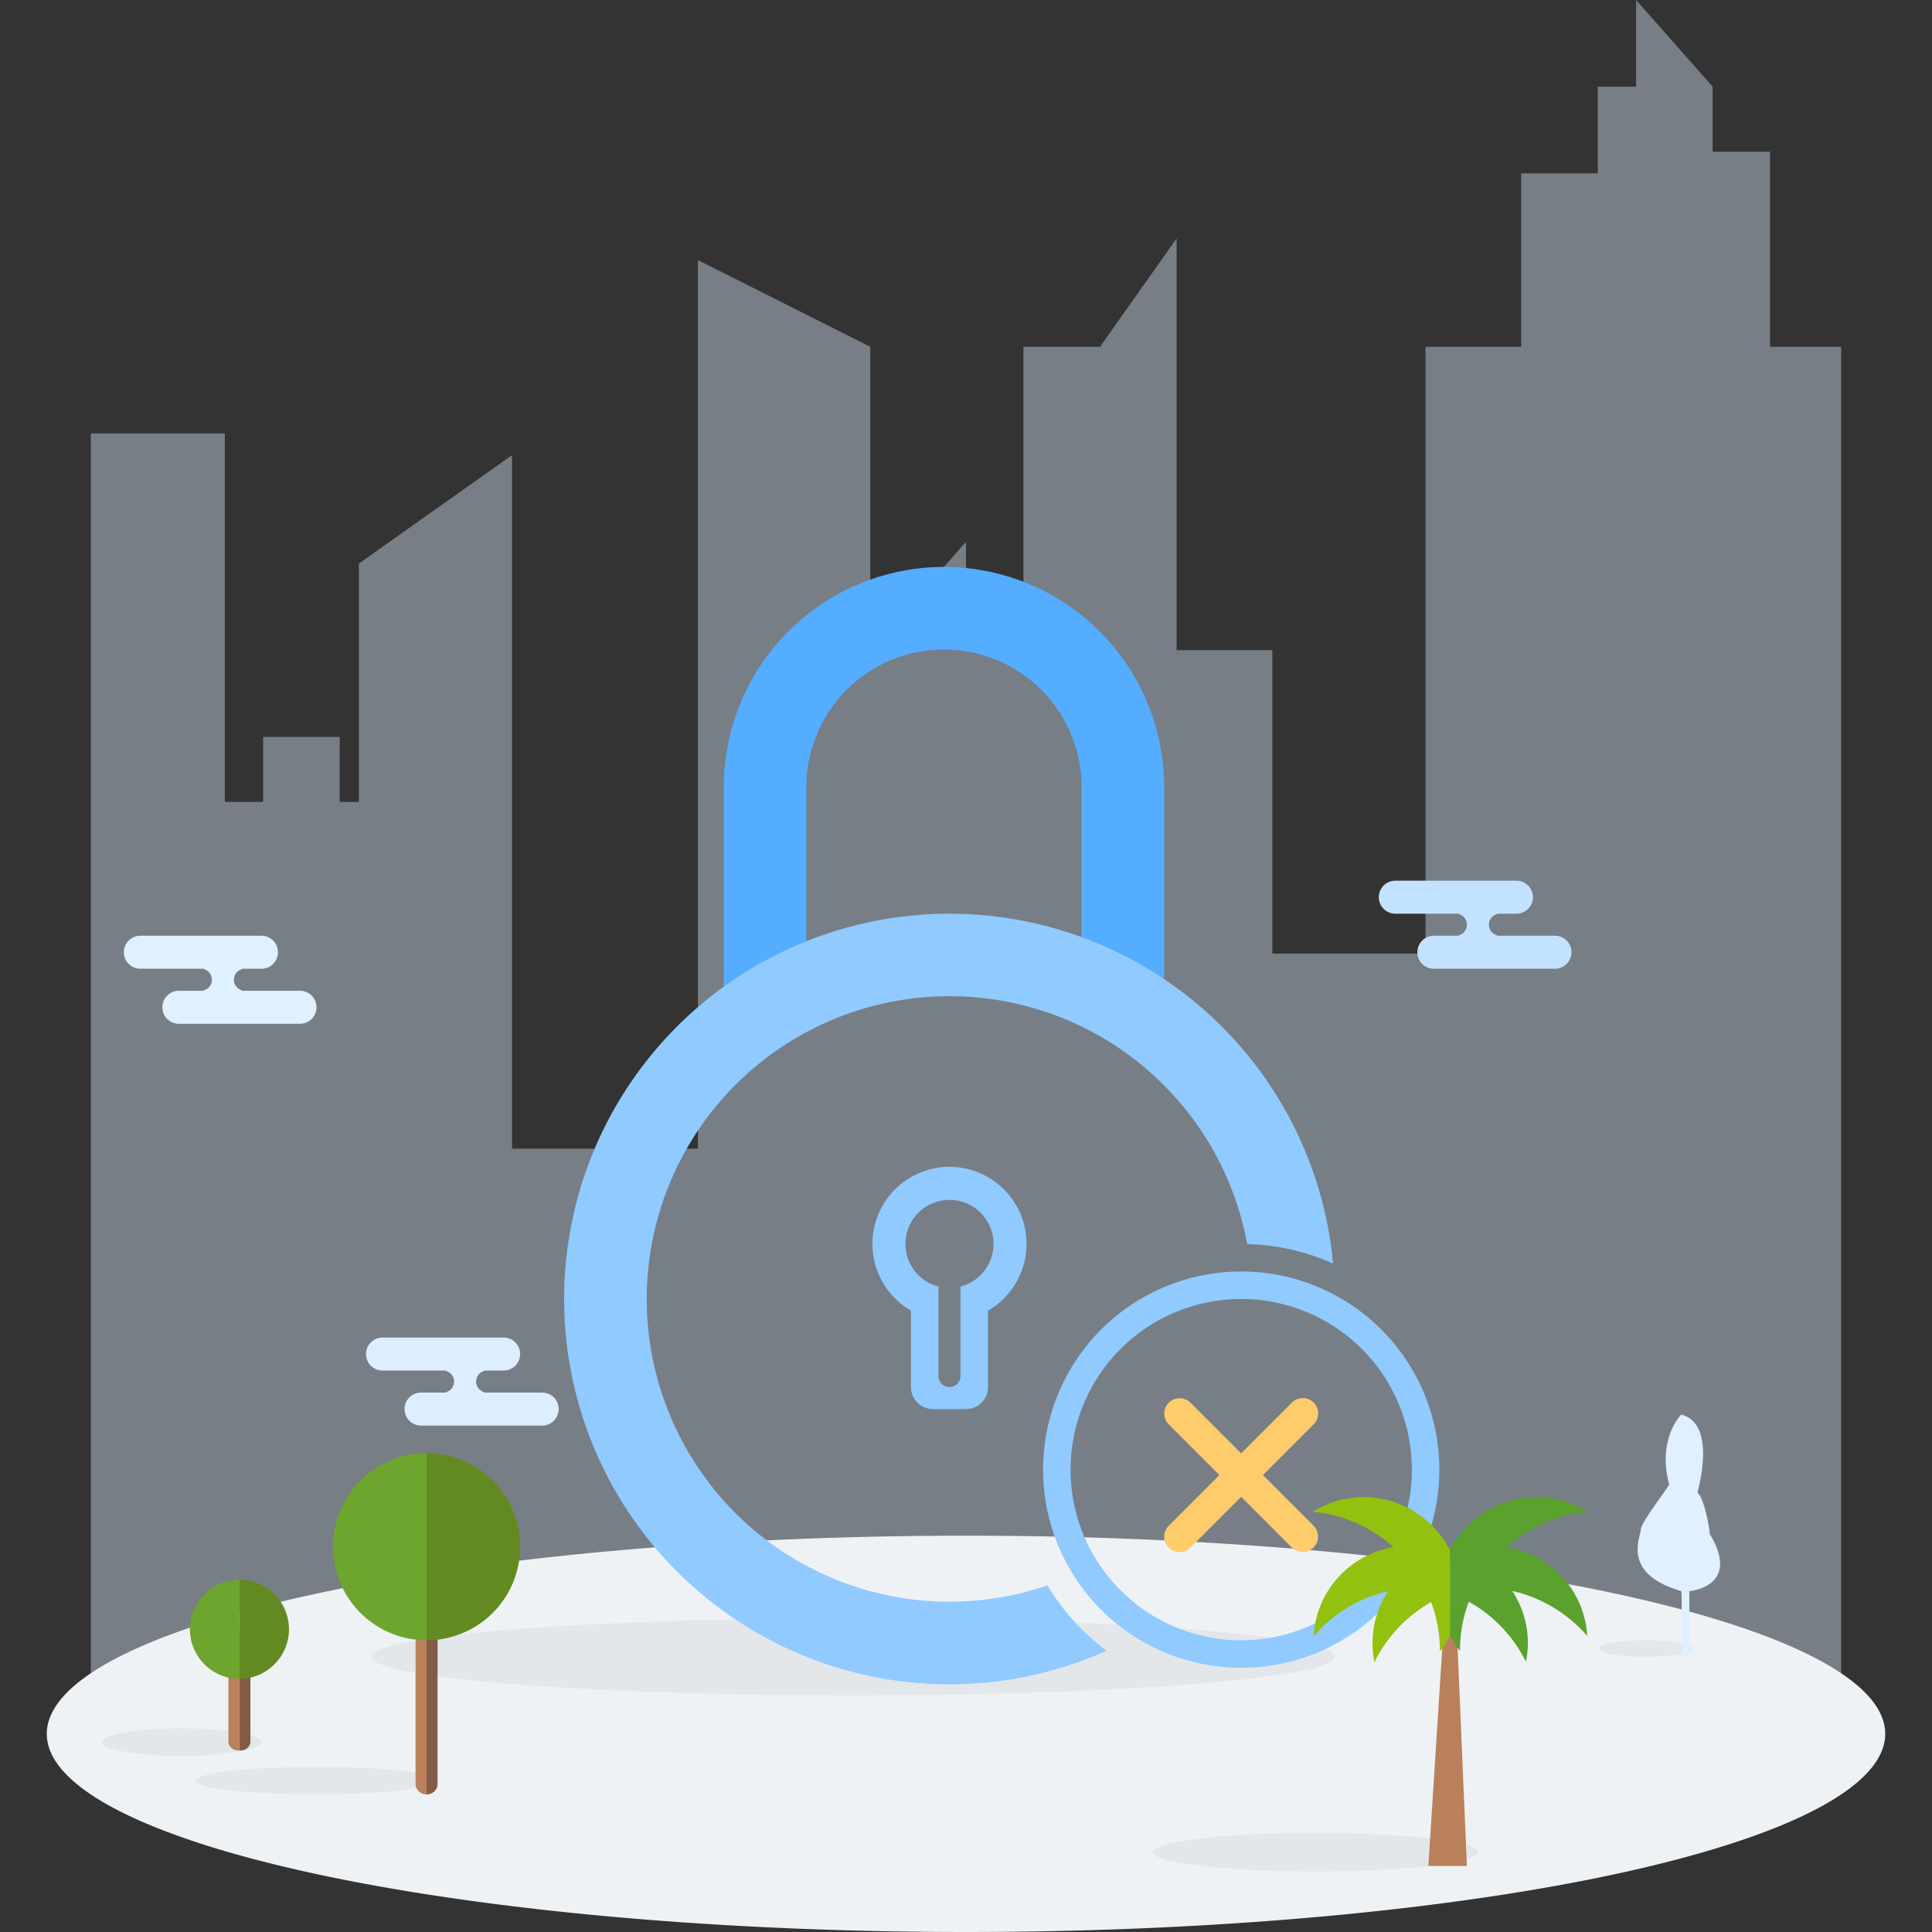 <?xml version="1.0" standalone="no"?><!DOCTYPE svg PUBLIC "-//W3C//DTD SVG 1.1//EN" "http://www.w3.org/Graphics/SVG/1.1/DTD/svg11.dtd"><svg t="1570885875832" class="icon" viewBox="0 0 1024 1024" version="1.1" xmlns="http://www.w3.org/2000/svg" p-id="18525" xmlns:xlink="http://www.w3.org/1999/xlink" width="200" height="200"><rect x="0" y="0" width="1024" height="1024" fill="#333333" stroke="none"/><defs><style type="text/css"></style></defs><path d="M48.137 229.744h71.032v195.281H139.451v-34.46h40.601v34.46H190.213v-126.358l81.179-57.437v367.59H369.924V137.846L461.264 183.795v137.846h20.293L512 287.178v34.463h30.443V183.795h40.589l40.589-57.434v218.258h50.736v160.818h81.179V183.795h50.736V91.897h40.589V45.949h20.296V0l40.589 45.949v34.46h30.443V183.795H975.863v735.179H48.137V229.744z" fill="#DDEEFF" opacity=".4" p-id="18526"></path><path d="M24.798 918.974a487.202 105.026 0 1 0 974.405 0 487.202 105.026 0 1 0-974.405 0Z" fill="#EEF2F5" p-id="18527"></path><path d="M196.923 878.131a255.271 20.422 0 1 0 510.541 0 255.271 20.422 0 1 0-510.541 0Z" fill="#E3E7EA" p-id="18528"></path><path d="M611.191 981.698a86.063 10.211 0 1 0 172.125 0 86.063 10.211 0 1 0-172.125 0Z" fill="#E3E7EA" p-id="18529"></path><path d="M103.567 943.772a64.182 7.293 0 1 0 128.365 0 64.182 7.293 0 1 0-128.365 0Z" fill="#E3E7EA" p-id="18530"></path><path d="M53.972 923.35a42.302 7.293 0 1 0 84.604 0 42.302 7.293 0 1 0-84.604 0Z" fill="#E3E7EA" p-id="18531"></path><path d="M847.499 873.755a24.798 4.376 0 1 0 49.595 0 24.798 4.376 0 1 0-49.595 0Z" fill="#E3E7EA" p-id="18532"></path><path d="M226.097 951.066a5.66 5.66 0 0 0 5.835-5.47v-76.581A5.66 5.66 0 0 0 226.097 863.544v87.521z" fill="#845C45" p-id="18533"></path><path d="M226.097 951.066a5.66 5.66 0 0 1-5.835-5.47v-76.581A5.66 5.66 0 0 1 226.097 863.544v87.521z" fill="#BA805A" p-id="18534"></path><path d="M126.906 927.726a5.187 5.187 0 0 0 5.835-4.011v-56.16A5.187 5.187 0 0 0 126.906 863.544v64.182z" fill="#845C45" p-id="18535"></path><path d="M126.906 927.726a5.19 5.19 0 0 1-5.835-4.011v-56.16A5.19 5.19 0 0 1 126.906 863.544v64.182z" fill="#BA805A" p-id="18536"></path><path d="M226.097 869.379a49.595 49.595 0 1 0 0-99.191v99.191z" fill="#628A21" p-id="18537"></path><path d="M226.097 869.379a49.595 49.595 0 0 1 0-99.191v99.191z" fill="#6EA52E" p-id="18538"></path><path d="M126.906 889.801a26.256 26.256 0 0 0 0-52.513v52.513z" fill="#628A21" p-id="18539"></path><path d="M126.906 889.801a26.256 26.256 0 0 1 0-52.513v52.513z" fill="#6EA52E" p-id="18540"></path><path d="M573.265 503.583V417.185a72.934 72.934 0 0 0-145.869 0v86.398a203.572 203.572 0 0 0-43.761 23.202V417.185a116.695 116.695 0 0 1 233.39 0v109.6a203.572 203.572 0 0 0-43.761-23.202z" fill="#55ADFF" p-id="18541"></path><path d="M657.869 883.966a105.026 105.026 0 1 1 105.026-105.026 105.026 105.026 0 0 1-105.026 105.026z m0-195.464a90.439 90.439 0 1 0 90.439 90.439 90.439 90.439 0 0 0-90.439-90.439z m-145.869 58.348h-17.504a11.67 11.67 0 0 1-11.67-11.67v-40.517a40.843 40.843 0 1 1 40.843 0V735.179a11.67 11.67 0 0 1-11.67 11.67z m14.587-87.521a23.339 23.339 0 1 0-29.174 22.575V729.345a5.835 5.835 0 0 0 11.67 0v-47.442a23.339 23.339 0 0 0 17.504-22.575z m-23.31-131.314A160.456 160.456 0 1 0 555.177 840.293a120.196 120.196 0 0 0 31.347 34.661 204.217 204.217 0 1 1 120.036-205.258 119.003 119.003 0 0 0-45.511-10.287 160.456 160.456 0 0 0-157.772-131.396z" fill="#90CAFF" p-id="18542"></path><path d="M696.267 754.93l-26.907 26.907 26.84 26.84a8.139 8.139 0 0 1-11.512 11.512l-26.84-26.84-26.907 26.907a8.151 8.151 0 0 1-11.529-11.529l26.907-26.907-26.84-26.84a8.139 8.139 0 0 1 11.512-11.512l26.84 26.84 26.907-26.907a8.151 8.151 0 0 1 11.529 11.529z" fill="#FFCC6C" p-id="18543"></path><path d="M765.812 851.875h5.835l5.835 137.117h-20.422z" fill="#BA805A" p-id="18544"></path><path d="M798.548 819.915a51.229 51.229 0 0 1 33.407 20.745 49.919 49.919 0 0 1 9.283 26.388 74.627 74.627 0 0 0-39.723-23.841 50.605 50.605 0 0 1 4.977 9.703 49.721 49.721 0 0 1 2.284 27.841A73.918 73.918 0 0 0 778.511 848.957a72.701 72.701 0 0 0-4.688 25.76v0.338a50.681 50.681 0 0 1-5.353-8.516v-45.409c0.076 0.018 0.155 0.029 0.23 0.044a51.713 51.713 0 0 1 72.934-19.934 75.015 75.015 0 0 0-43.087 18.674z" fill="#5AA12E" p-id="18545"></path><path d="M738.613 820.002a50.806 50.806 0 0 0-42.398 47.297 73.982 73.982 0 0 1 39.455-23.923A50.608 50.608 0 0 0 728.47 881.048a73.81 73.81 0 0 1 30.049-31.899 73.667 73.667 0 0 1 4.668 25.848v0.338a50.809 50.809 0 0 0 5.315-8.545V821.242l-0.23 0.041A51.054 51.054 0 0 0 695.795 801.267a74.128 74.128 0 0 1 42.818 18.735z" fill="#93C110" p-id="18546"></path><path d="M891.093 749.766s-12.863 12.51-6.418 36.987c0 1.088-15.01 20.13-15.01 23.923s-10.718 23.389 21.44 32.637c0.537 0.543 0 34.81 0 34.81h4.289v-34.801s27.873-2.176 10.721-30.46c0.534 0-2.681-19.036-6.433-21.758-0.546 1.634 11.244-36.441-8.589-41.336z" fill="#E0F0FF" p-id="18547"></path><path d="M158.997 542.632H94.815a8.752 8.752 0 1 1 0-17.504h13.289c-0.041-0.07-0.058-0.155-0.096-0.225a5.806 5.806 0 0 0 0-11.22c0.041-0.07 0.055-0.155 0.096-0.225H74.393a8.752 8.752 0 0 1 0-17.504h64.182a8.752 8.752 0 0 1 0 17.504h-10.371c0.041 0.07 0.058 0.155 0.096 0.225a5.806 5.806 0 0 0 0 11.22c-0.041 0.07-0.055 0.155-0.096 0.225H158.997a8.752 8.752 0 0 1 0 17.504z" fill="#DFF0FF" p-id="18548"></path><path d="M824.16 513.459h-64.182a8.752 8.752 0 0 1 0-17.504h13.289c-0.041-0.07-0.058-0.155-0.099-0.225a5.806 5.806 0 0 0 0-11.22c0.041-0.07 0.058-0.155 0.099-0.225H739.556a8.752 8.752 0 0 1 0-17.504h64.182a8.752 8.752 0 0 1 0 17.504h-10.371c0.041 0.07 0.058 0.155 0.096 0.225a5.806 5.806 0 0 0 0 11.22c-0.038 0.07-0.055 0.155-0.096 0.225H824.16a8.752 8.752 0 0 1 0 17.504z" fill="#C3E2FF" p-id="18549"></path><path d="M287.362 755.601H223.179a8.752 8.752 0 0 1 0-17.504h13.289c-0.041-0.07-0.058-0.155-0.096-0.225a5.806 5.806 0 0 0 0-11.22c0.041-0.07 0.055-0.155 0.096-0.225H202.758a8.752 8.752 0 1 1 0-17.504h64.182a8.752 8.752 0 0 1 0 17.504h-10.371c0.041 0.07 0.058 0.155 0.096 0.225a5.806 5.806 0 0 0 0 11.22c-0.038 0.07-0.055 0.155-0.096 0.225H287.362a8.752 8.752 0 0 1 0 17.504z" fill="#DCEEFF" p-id="18550"></path></svg>